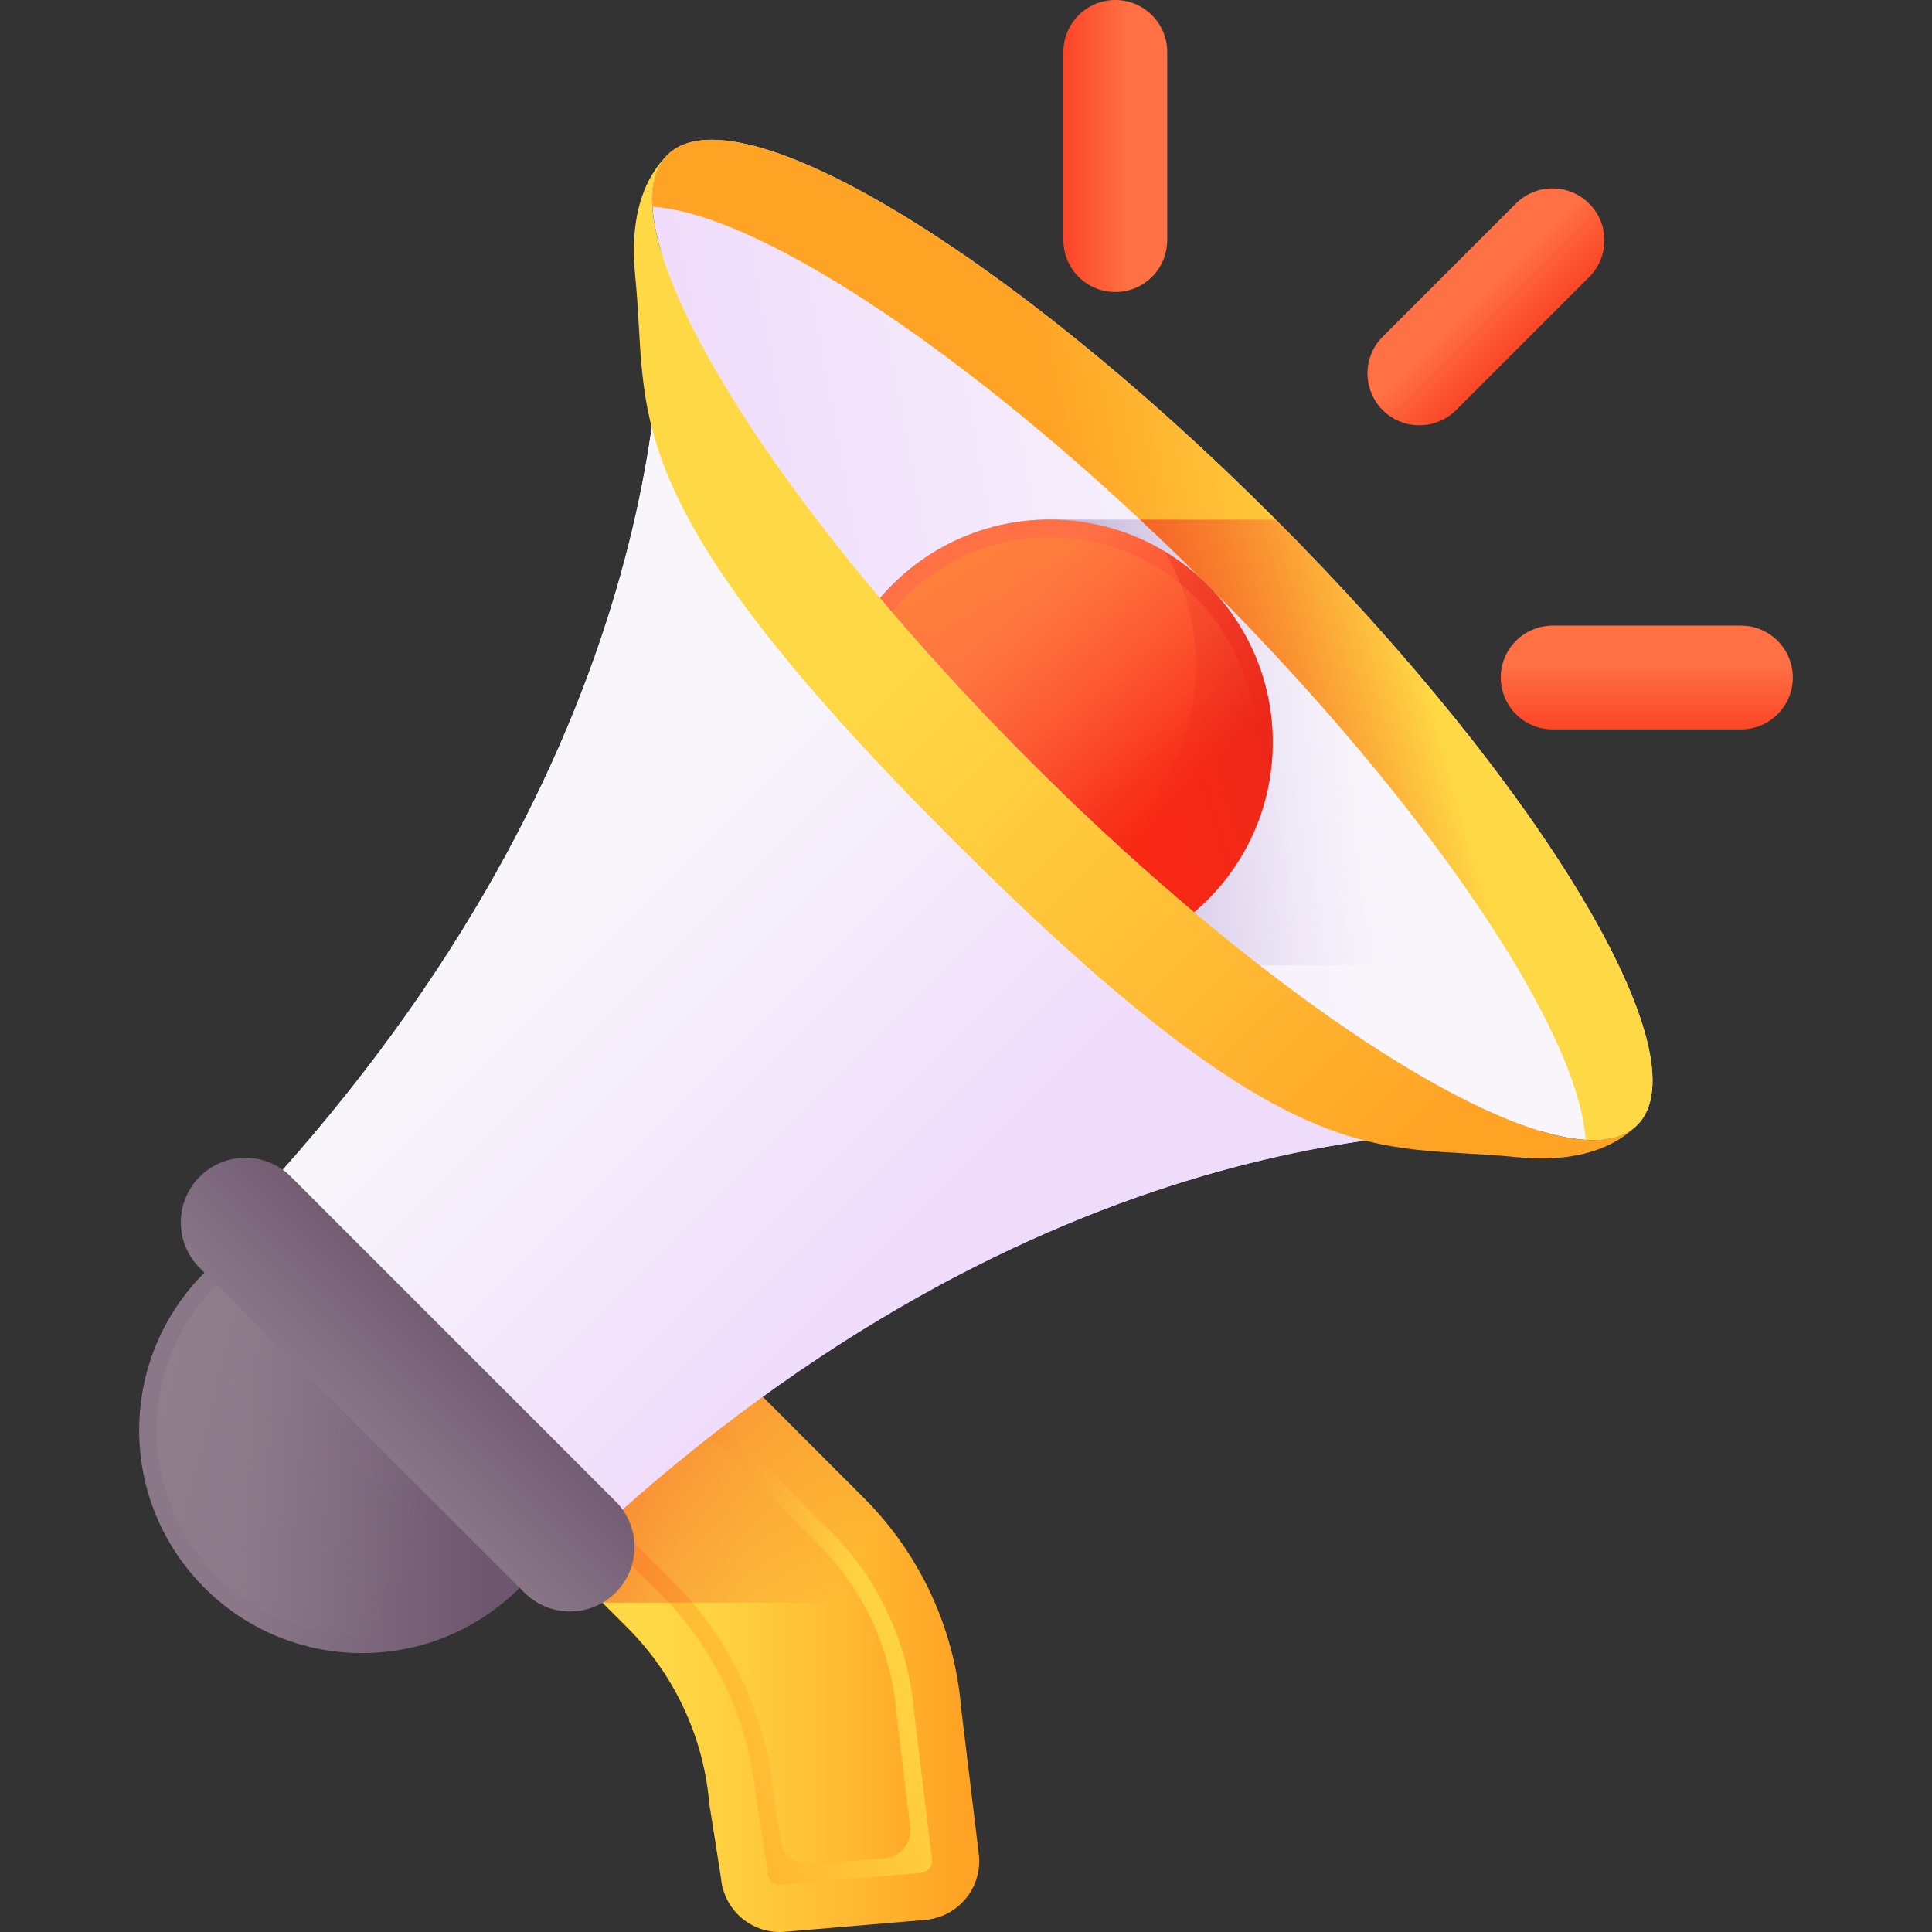 

<svg id="Capa_1" enable-background="new 0 0 510 510" height="512" viewBox="0 0 510 510" width="512" xmlns="http://www.w3.org/2000/svg" xmlns:xlink="http://www.w3.org/1999/xlink"><rect x="0" y="0" width="510" height="510" fill="#333333" stroke="none"/><linearGradient id="lg1"><stop offset="0" stop-color="#ff7044"/><stop offset="1" stop-color="#f82814"/></linearGradient><linearGradient id="SVGID_1_" gradientTransform="matrix(-.707 -.707 .707 -.707 1337.936 1290.446)" gradientUnits="userSpaceOnUse" x1="1527.11" x2="1498.914" xlink:href="#lg1" y1="186.504" y2="186.504"/><linearGradient id="SVGID_2_" gradientTransform="matrix(0 -1 1 0 1555.49 1365.079)" gradientUnits="userSpaceOnUse" x1="1189.423" x2="1161.227" xlink:href="#lg1" y1="-1120.779" y2="-1120.779"/><linearGradient id="SVGID_3_" gradientUnits="userSpaceOnUse" x1="297.6" x2="269.404" xlink:href="#lg1" y1="38.545" y2="38.545"/><linearGradient id="lg2"><stop offset="0" stop-color="#ffd945"/><stop offset=".304" stop-color="#ffcd3e"/><stop offset=".856" stop-color="#ffad2b"/><stop offset="1" stop-color="#ffa325"/></linearGradient><linearGradient id="SVGID_4_" gradientTransform="matrix(.707 -.707 .707 .707 -481.904 410.835)" gradientUnits="userSpaceOnUse" x1="450.53" x2="507.948" xlink:href="#lg2" y1="473.788" y2="531.205"/><linearGradient id="SVGID_5_" gradientTransform="matrix(.707 -.707 .707 .707 -481.904 410.835)" gradientUnits="userSpaceOnUse" x1="515.279" x2="411.339" xlink:href="#lg2" y1="516" y2="477.46"/><linearGradient id="SVGID_6_" gradientTransform="matrix(.707 -.707 .707 .707 -481.904 410.835)" gradientUnits="userSpaceOnUse" x1="449.681" x2="501.721" xlink:href="#lg2" y1="479.632" y2="531.672"/><linearGradient id="lg3"><stop offset="0" stop-color="#f8f6fb"/><stop offset="1" stop-color="#efdcfb"/></linearGradient><linearGradient id="SVGID_7_" gradientTransform="matrix(.707 -.707 .707 .707 -481.904 410.835)" gradientUnits="userSpaceOnUse" x1="745.397" x2="616.152" xlink:href="#lg3" y1="437.62" y2="348.862"/><linearGradient id="SVGID_8_" gradientTransform="matrix(.707 -.707 .707 .707 -481.904 410.835)" gradientUnits="userSpaceOnUse" x1="753.199" x2="652.503" y1="447.562" y2="361.4"><stop offset="0" stop-color="#efdcfb" stop-opacity="0"/><stop offset=".289" stop-color="#c7b6df" stop-opacity=".289"/><stop offset=".592" stop-color="#a495c7" stop-opacity=".592"/><stop offset=".84" stop-color="#8e80b7" stop-opacity=".84"/><stop offset="1" stop-color="#8679b2"/></linearGradient><linearGradient id="SVGID_9_" gradientTransform="matrix(.707 -.707 .707 .707 -481.904 410.835)" gradientUnits="userSpaceOnUse" x1="787.133" x2="714.218" xlink:href="#lg2" y1="426.15" y2="376.076"/><linearGradient id="lg4"><stop offset="0" stop-color="#f35227" stop-opacity="0"/><stop offset="1" stop-color="#f35227"/></linearGradient><linearGradient id="SVGID_10_" gradientTransform="matrix(.707 -.707 .707 .707 -481.904 410.835)" gradientUnits="userSpaceOnUse" x1="764.942" x2="700.061" xlink:href="#lg4" y1="454.221" y2="419.445"/><linearGradient id="SVGID_11_" gradientUnits="userSpaceOnUse" x1="254.75" x2="302.179" xlink:href="#lg1" y1="173.575" y2="221.005"/><linearGradient id="SVGID_12_" gradientUnits="userSpaceOnUse" x1="287.222" x2="391.039" y1="202.877" y2="172.424"><stop offset="0" stop-color="#f82814" stop-opacity="0"/><stop offset="1" stop-color="#c0272d"/></linearGradient><linearGradient id="SVGID_13_" gradientUnits="userSpaceOnUse" x1="288.293" x2="217.698" y1="214.404" y2="97.668"><stop offset="0" stop-color="#ff7044" stop-opacity="0"/><stop offset="1" stop-color="#ffa325"/></linearGradient><linearGradient id="lg5"><stop offset="0" stop-color="#8a7889"/><stop offset="1" stop-color="#6e566e"/></linearGradient><linearGradient id="SVGID_14_" gradientTransform="matrix(.707 -.707 .707 .707 -593.42 364.644)" gradientUnits="userSpaceOnUse" x1="455.674" x2="503.104" xlink:href="#lg5" y1="473.922" y2="521.352"/><linearGradient id="SVGID_15_" gradientTransform="matrix(.707 -.707 .707 .707 -593.42 364.644)" gradientUnits="userSpaceOnUse" x1="488.147" x2="591.964" y1="503.224" y2="472.771"><stop offset="0" stop-color="#6e566e" stop-opacity="0"/><stop offset=".219" stop-color="#685168" stop-opacity=".219"/><stop offset="1" stop-color="#564357"/></linearGradient><linearGradient id="SVGID_16_" gradientTransform="matrix(.707 -.707 .707 .707 -593.42 364.644)" gradientUnits="userSpaceOnUse" x1="489.218" x2="418.622" y1="514.751" y2="398.014"><stop offset="0" stop-color="#8a7889" stop-opacity="0"/><stop offset="1" stop-color="#9d8b91"/></linearGradient><linearGradient id="SVGID_17_" gradientTransform="matrix(.707 -.707 .707 .707 -481.904 410.835)" gradientUnits="userSpaceOnUse" x1="499.534" x2="462.941" xlink:href="#lg4" y1="501.371" y2="394.316"/><linearGradient id="SVGID_18_" gradientTransform="matrix(.707 -.707 .707 .707 -481.904 410.835)" gradientUnits="userSpaceOnUse" x1="570.649" x2="570.649" xlink:href="#lg3" y1="325.818" y2="455.1"/><linearGradient id="SVGID_19_" gradientTransform="matrix(-.707 -.707 .707 -.707 754.073 1587.209)" gradientUnits="userSpaceOnUse" x1="1321.003" x2="1321.003" xlink:href="#lg5" y1="386.728" y2="433.977"/><linearGradient id="SVGID_20_" gradientTransform="matrix(.707 -.707 .707 .707 -481.904 410.835)" gradientUnits="userSpaceOnUse" x1="689.328" x2="689.328" xlink:href="#lg2" y1="328.746" y2="529.916"/><g><g><g><path d="m419.506 53.75c5.351 5.351 5.351 14.027 0 19.378l-35.133 35.133c-5.351 5.351-14.027 5.351-19.378 0-5.351-5.351-5.351-14.027 0-19.378l35.133-35.133c5.351-5.351 14.027-5.351 19.378 0z" fill="url(#SVGID_1_)"/></g><g><path d="m473.257 178.848c0 7.568-6.135 13.703-13.702 13.703h-49.686c-7.568 0-13.702-6.135-13.702-13.702 0-7.568 6.135-13.702 13.702-13.702h49.686c7.567-.002 13.702 6.133 13.702 13.701z" fill="url(#SVGID_2_)"/></g><g><path d="m294.409 77.091c-7.568 0-13.703-6.135-13.703-13.703v-49.685c0-7.568 6.135-13.703 13.703-13.703 7.568 0 13.703 6.135 13.703 13.703v49.686c-.001 7.567-6.135 13.702-13.703 13.702z" fill="url(#SVGID_3_)"/></g></g><g><g><path d="m128.848 392.9 36.79 36.79c12.469 12.469 20.124 28.947 21.61 46.518l3.07 19.512c.726 8.581 8.271 14.95 16.852 14.224l37.042-3.133c8.581-.726 14.95-8.271 14.224-16.852l-4.745-39.314c-1.765-20.866-10.855-40.434-25.662-55.241l-50.842-50.842z" fill="url(#SVGID_4_)"/><path d="m245.111 493.496c-.368.368-1.005.823-1.949.903l-37.042 3.132c-1.07.091-1.834-.346-2.288-.728-.453-.382-1.011-1.063-1.102-2.132l-.037-.446-3.074-19.528c-1.825-20.302-10.753-39.396-25.172-53.815l-27.982-27.982 30.721-30.721 42.034 42.034c12.71 12.71 20.543 29.573 22.058 47.481l.045.443 4.709 39.012c.051 1.186-.549 1.975-.921 2.347z" fill="url(#SVGID_5_)"/><path d="m213.996 492.176c-3.835.324-7.269-2.369-7.867-6.171l-1.871-11.884c-1.953-21.325-11.363-41.4-26.507-56.544l-19.489-19.489c-2.866-2.866-2.866-7.512 0-10.378l13.737-13.737c2.866-2.866 7.512-2.866 10.378 0l33.541 33.541c11.931 11.931 19.284 27.759 20.706 44.572l.053.522 3.586 29.718c.498 4.126-2.526 7.841-6.667 8.191z" fill="url(#SVGID_6_)"/></g><path d="m176.173 40.904c-4.813 4.813-5.164 13.594-1.722 25.236 1.963 37.691-4.042 148.237-121.944 266.139l88.335 88.335c117.902-117.903 228.447-123.907 266.138-121.944 11.642 3.442 20.422 3.091 25.236-1.722 17.766-17.766-25.15-89.485-95.854-160.189-70.705-70.705-142.424-113.621-160.189-95.855z" fill="url(#SVGID_7_)"/><path d="m336.778 137.177-59.63-.033c-32.491 0-58.829 26.339-58.829 58.829 0 32.491 26.339 58.829 58.829 58.829h150.115c-14.935-31.307-47.562-74.633-90.485-117.625z" fill="url(#SVGID_8_)"/><path d="m336.367 136.753c70.7 70.7 113.619 142.423 95.848 160.194-3.05 3.05-7.696 4.305-13.664 3.931-1.784-28.738-41.268-87.975-99.801-146.508s-117.77-98.017-146.508-99.801c-.374-5.968.881-10.614 3.931-13.664 17.771-17.771 89.494 25.148 160.194 95.848z" fill="url(#SVGID_9_)"/><path d="m427.263 254.802c-14.935-31.306-47.562-74.633-90.485-117.625l-35.849-.02c5.926 5.532 11.877 11.269 17.822 17.214 35.552 35.552 64.055 71.352 81.373 100.432z" fill="url(#SVGID_10_)"/><g><g><g><circle cx="277.148" cy="195.973" fill="url(#SVGID_11_)" r="58.829"/></g><path d="m307.381 145.499c5.304 8.836 8.356 19.178 8.356 30.233 0 32.49-26.339 58.829-58.829 58.829-11.056 0-21.398-3.052-30.233-8.356 10.283 17.131 29.038 28.596 50.473 28.596 32.49 0 58.829-26.339 58.829-58.829 0-21.434-11.465-40.189-28.596-50.473z" fill="url(#SVGID_12_)"/><circle cx="277.148" cy="195.973" fill="url(#SVGID_13_)" r="54.221"/></g></g><g><g><g><circle cx="95.573" cy="377.547" fill="url(#SVGID_14_)" r="58.829"/></g><path d="m81.261 320.479c9.998 2.497 19.469 7.652 27.287 15.469 22.974 22.974 22.974 60.223 0 83.197-7.818 7.818-17.288 12.972-27.287 15.47 19.385 4.842 40.753-.313 55.91-15.47 22.974-22.974 22.974-60.223 0-83.197-15.157-15.156-36.525-20.31-55.91-15.469z" fill="url(#SVGID_15_)"/><circle cx="95.573" cy="377.547" fill="url(#SVGID_16_)" r="54.221"/></g></g><path d="m228.029 395.404-50.842-50.842-48.339 48.338 30.167 30.167h87.751c-4.41-10.246-10.729-19.655-18.737-27.663z" fill="url(#SVGID_17_)"/><path d="m272.032 201.088c51.541 51.541 103.632 88.328 134.958 97.588-37.667-1.971-148.237 4.019-266.15 121.932l-88.328-88.328c117.913-117.913 123.903-228.483 121.932-266.15 9.26 31.326 46.036 83.406 97.588 134.958z" fill="url(#SVGID_18_)"/><path d="m76.803 310.615 85.702 85.702c6.65 6.65 6.65 17.432 0 24.082-6.65 6.65-17.432 6.65-24.081 0l-85.702-85.702c-6.65-6.65-6.65-17.432 0-24.082 6.65-6.65 17.431-6.65 24.081 0z" fill="url(#SVGID_19_)"/><path d="m431.752 297.388c-7.234 6.904-18.135 9.414-31.524 8.049l-.011-.011-.033.011c-36.853-3.755-57.861 7.036-148.699-83.802s-80.048-111.847-83.802-148.699l.011-.033-.011-.011c-1.365-13.389 1.145-24.29 8.049-31.524-4.393 4.9-4.624 13.499-1.288 24.763l.011.011v.022c9.282 31.325 46.047 83.395 97.577 134.925 51.519 51.519 103.599 88.295 134.925 97.577h.022l.011.011c11.263 3.335 19.863 3.104 24.762-1.289z" fill="url(#SVGID_20_)"/></g></g></svg>